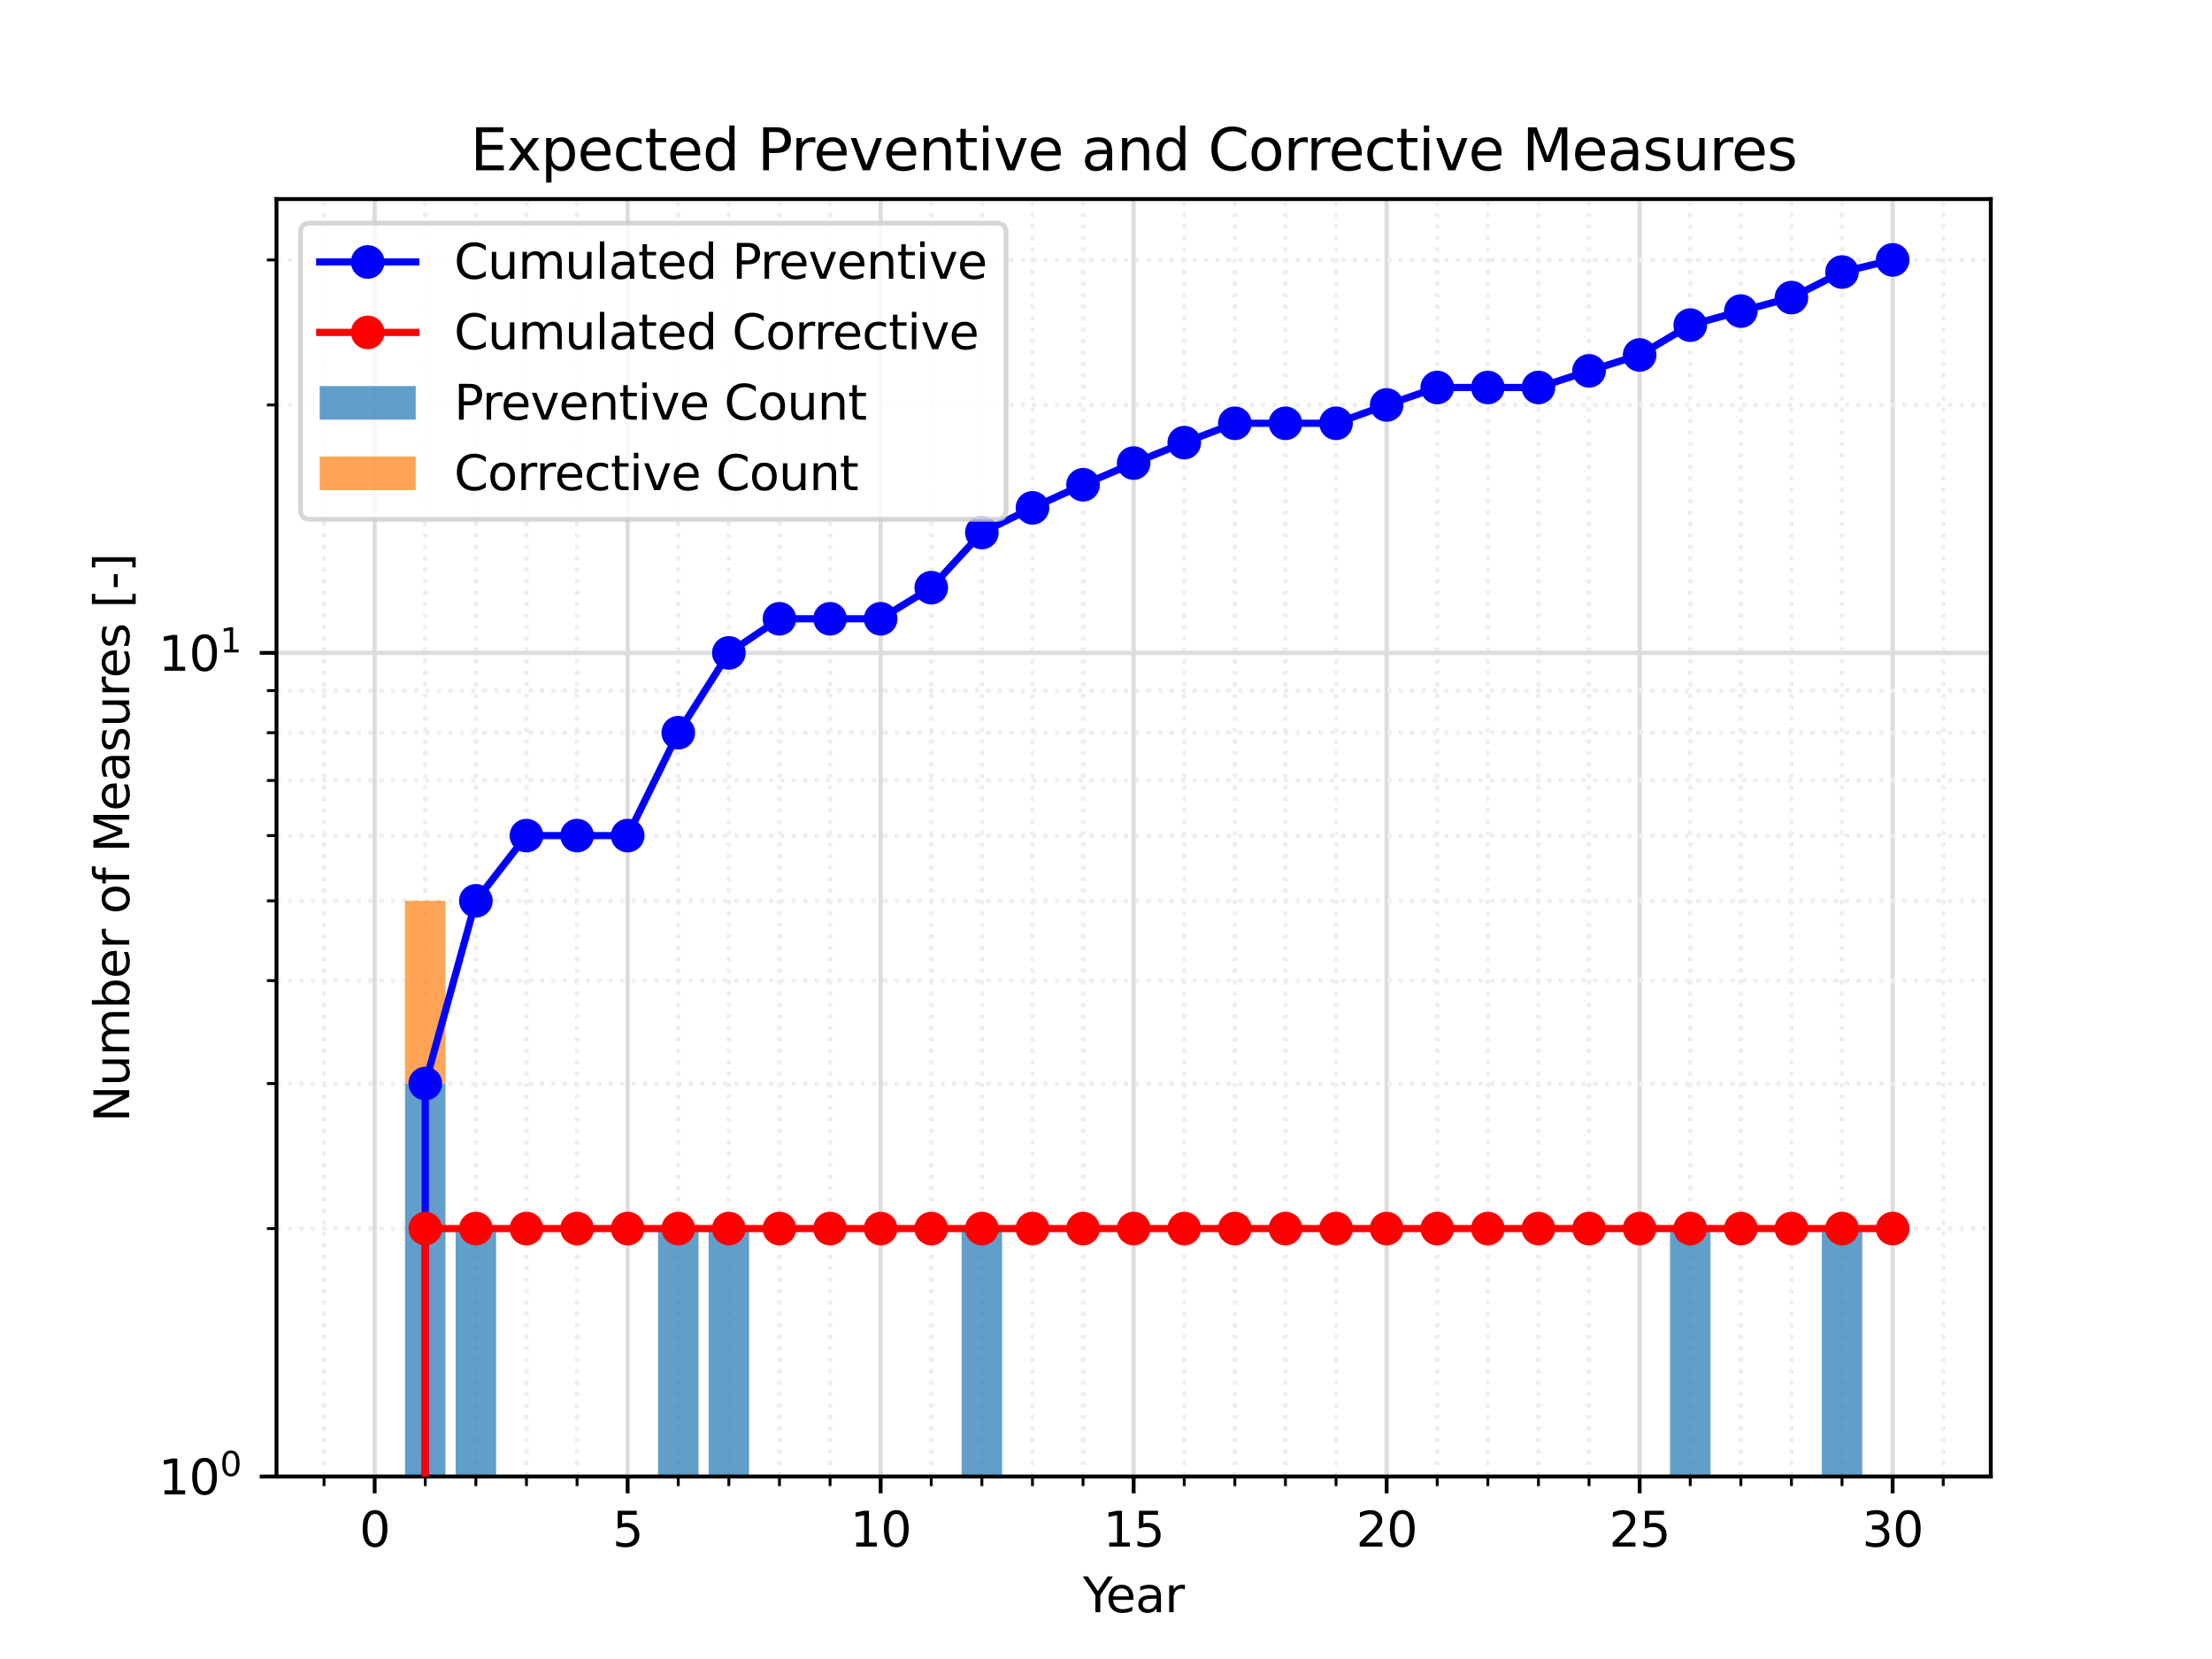 <?xml version="1.0" encoding="utf-8" standalone="no"?>
<!DOCTYPE svg PUBLIC "-//W3C//DTD SVG 1.1//EN"
  "http://www.w3.org/Graphics/SVG/1.1/DTD/svg11.dtd">
<svg xmlns:xlink="http://www.w3.org/1999/xlink" width="460.8pt" height="345.6pt" viewBox="0 0 460.8 345.6" xmlns="http://www.w3.org/2000/svg" version="1.1">
 <defs>
  <style type="text/css">*{stroke-linejoin: round; stroke-linecap: butt}</style>
 </defs>
 <g id="figure_1">
  <g id="patch_1">
   <path d="M 0 345.6 
L 460.8 345.6 
L 460.8 0 
L 0 0 
z
" style="fill: #ffffff"/>
  </g>
  <g id="axes_1">
   <g id="patch_2">
    <path d="M 57.6 307.584 
L 414.72 307.584 
L 414.72 41.472 
L 57.6 41.472 
z
" style="fill: #ffffff"/>
   </g>
   <g id="matplotlib.axis_1">
    <g id="xtick_1">
     <g id="line2d_1">
      <path d="M 78.049 307.584 
L 78.049 41.472 
" clip-path="url(#p0de498646f)" style="fill: none; stroke: #dddddd; stroke-width: 0.9; stroke-linecap: square"/>
     </g>
     <g id="line2d_2">
      <defs>
       <path id="m80bc391db6" d="M 0 0 
L 0 3.5 
" style="stroke: #000000; stroke-width: 0.8"/>
      </defs>
      <g>
       <use xlink:href="#m80bc391db6" x="78.049" y="307.584" style="stroke: #000000; stroke-width: 0.8"/>
      </g>
     </g>
     <g id="text_1">
      <!-- 0 -->
      <g transform="translate(74.868 322.182) scale(0.1 -0.1)">
       <defs>
        <path id="DejaVuSans-30" d="M 2034 4250 
Q 1547 4250 1301 3770 
Q 1056 3291 1056 2328 
Q 1056 1369 1301 889 
Q 1547 409 2034 409 
Q 2525 409 2770 889 
Q 3016 1369 3016 2328 
Q 3016 3291 2770 3770 
Q 2525 4250 2034 4250 
z
M 2034 4750 
Q 2819 4750 3233 4129 
Q 3647 3509 3647 2328 
Q 3647 1150 3233 529 
Q 2819 -91 2034 -91 
Q 1250 -91 836 529 
Q 422 1150 422 2328 
Q 422 3509 836 4129 
Q 1250 4750 2034 4750 
z
" transform="scale(0.016)"/>
       </defs>
       <use xlink:href="#DejaVuSans-30"/>
      </g>
     </g>
    </g>
    <g id="xtick_2">
     <g id="line2d_3">
      <path d="M 130.753 307.584 
L 130.753 41.472 
" clip-path="url(#p0de498646f)" style="fill: none; stroke: #dddddd; stroke-width: 0.9; stroke-linecap: square"/>
     </g>
     <g id="line2d_4">
      <g>
       <use xlink:href="#m80bc391db6" x="130.753" y="307.584" style="stroke: #000000; stroke-width: 0.8"/>
      </g>
     </g>
     <g id="text_2">
      <!-- 5 -->
      <g transform="translate(127.571 322.182) scale(0.1 -0.1)">
       <defs>
        <path id="DejaVuSans-35" d="M 691 4666 
L 3169 4666 
L 3169 4134 
L 1269 4134 
L 1269 2991 
Q 1406 3038 1543 3061 
Q 1681 3084 1819 3084 
Q 2600 3084 3056 2656 
Q 3513 2228 3513 1497 
Q 3513 744 3044 326 
Q 2575 -91 1722 -91 
Q 1428 -91 1123 -41 
Q 819 9 494 109 
L 494 744 
Q 775 591 1075 516 
Q 1375 441 1709 441 
Q 2250 441 2565 725 
Q 2881 1009 2881 1497 
Q 2881 1984 2565 2268 
Q 2250 2553 1709 2553 
Q 1456 2553 1204 2497 
Q 953 2441 691 2322 
L 691 4666 
z
" transform="scale(0.016)"/>
       </defs>
       <use xlink:href="#DejaVuSans-35"/>
      </g>
     </g>
    </g>
    <g id="xtick_3">
     <g id="line2d_5">
      <path d="M 183.456 307.584 
L 183.456 41.472 
" clip-path="url(#p0de498646f)" style="fill: none; stroke: #dddddd; stroke-width: 0.9; stroke-linecap: square"/>
     </g>
     <g id="line2d_6">
      <g>
       <use xlink:href="#m80bc391db6" x="183.456" y="307.584" style="stroke: #000000; stroke-width: 0.8"/>
      </g>
     </g>
     <g id="text_3">
      <!-- 10 -->
      <g transform="translate(177.094 322.182) scale(0.1 -0.1)">
       <defs>
        <path id="DejaVuSans-31" d="M 794 531 
L 1825 531 
L 1825 4091 
L 703 3866 
L 703 4441 
L 1819 4666 
L 2450 4666 
L 2450 531 
L 3481 531 
L 3481 0 
L 794 0 
L 794 531 
z
" transform="scale(0.016)"/>
       </defs>
       <use xlink:href="#DejaVuSans-31"/>
       <use xlink:href="#DejaVuSans-30" x="63.623"/>
      </g>
     </g>
    </g>
    <g id="xtick_4">
     <g id="line2d_7">
      <path d="M 236.16 307.584 
L 236.16 41.472 
" clip-path="url(#p0de498646f)" style="fill: none; stroke: #dddddd; stroke-width: 0.9; stroke-linecap: square"/>
     </g>
     <g id="line2d_8">
      <g>
       <use xlink:href="#m80bc391db6" x="236.16" y="307.584" style="stroke: #000000; stroke-width: 0.8"/>
      </g>
     </g>
     <g id="text_4">
      <!-- 15 -->
      <g transform="translate(229.798 322.182) scale(0.1 -0.1)">
       <use xlink:href="#DejaVuSans-31"/>
       <use xlink:href="#DejaVuSans-35" x="63.623"/>
      </g>
     </g>
    </g>
    <g id="xtick_5">
     <g id="line2d_9">
      <path d="M 288.864 307.584 
L 288.864 41.472 
" clip-path="url(#p0de498646f)" style="fill: none; stroke: #dddddd; stroke-width: 0.9; stroke-linecap: square"/>
     </g>
     <g id="line2d_10">
      <g>
       <use xlink:href="#m80bc391db6" x="288.864" y="307.584" style="stroke: #000000; stroke-width: 0.8"/>
      </g>
     </g>
     <g id="text_5">
      <!-- 20 -->
      <g transform="translate(282.501 322.182) scale(0.1 -0.1)">
       <defs>
        <path id="DejaVuSans-32" d="M 1228 531 
L 3431 531 
L 3431 0 
L 469 0 
L 469 531 
Q 828 903 1448 1529 
Q 2069 2156 2228 2338 
Q 2531 2678 2651 2914 
Q 2772 3150 2772 3378 
Q 2772 3750 2511 3984 
Q 2250 4219 1831 4219 
Q 1534 4219 1204 4116 
Q 875 4013 500 3803 
L 500 4441 
Q 881 4594 1212 4672 
Q 1544 4750 1819 4750 
Q 2544 4750 2975 4387 
Q 3406 4025 3406 3419 
Q 3406 3131 3298 2873 
Q 3191 2616 2906 2266 
Q 2828 2175 2409 1742 
Q 1991 1309 1228 531 
z
" transform="scale(0.016)"/>
       </defs>
       <use xlink:href="#DejaVuSans-32"/>
       <use xlink:href="#DejaVuSans-30" x="63.623"/>
      </g>
     </g>
    </g>
    <g id="xtick_6">
     <g id="line2d_11">
      <path d="M 341.567 307.584 
L 341.567 41.472 
" clip-path="url(#p0de498646f)" style="fill: none; stroke: #dddddd; stroke-width: 0.9; stroke-linecap: square"/>
     </g>
     <g id="line2d_12">
      <g>
       <use xlink:href="#m80bc391db6" x="341.567" y="307.584" style="stroke: #000000; stroke-width: 0.8"/>
      </g>
     </g>
     <g id="text_6">
      <!-- 25 -->
      <g transform="translate(335.205 322.182) scale(0.1 -0.1)">
       <use xlink:href="#DejaVuSans-32"/>
       <use xlink:href="#DejaVuSans-35" x="63.623"/>
      </g>
     </g>
    </g>
    <g id="xtick_7">
     <g id="line2d_13">
      <path d="M 394.271 307.584 
L 394.271 41.472 
" clip-path="url(#p0de498646f)" style="fill: none; stroke: #dddddd; stroke-width: 0.9; stroke-linecap: square"/>
     </g>
     <g id="line2d_14">
      <g>
       <use xlink:href="#m80bc391db6" x="394.271" y="307.584" style="stroke: #000000; stroke-width: 0.8"/>
      </g>
     </g>
     <g id="text_7">
      <!-- 30 -->
      <g transform="translate(387.908 322.182) scale(0.1 -0.1)">
       <defs>
        <path id="DejaVuSans-33" d="M 2597 2516 
Q 3050 2419 3304 2112 
Q 3559 1806 3559 1356 
Q 3559 666 3084 287 
Q 2609 -91 1734 -91 
Q 1441 -91 1130 -33 
Q 819 25 488 141 
L 488 750 
Q 750 597 1062 519 
Q 1375 441 1716 441 
Q 2309 441 2620 675 
Q 2931 909 2931 1356 
Q 2931 1769 2642 2001 
Q 2353 2234 1838 2234 
L 1294 2234 
L 1294 2753 
L 1863 2753 
Q 2328 2753 2575 2939 
Q 2822 3125 2822 3475 
Q 2822 3834 2567 4026 
Q 2313 4219 1838 4219 
Q 1578 4219 1281 4162 
Q 984 4106 628 3988 
L 628 4550 
Q 988 4650 1302 4700 
Q 1616 4750 1894 4750 
Q 2613 4750 3031 4423 
Q 3450 4097 3450 3541 
Q 3450 3153 3228 2886 
Q 3006 2619 2597 2516 
z
" transform="scale(0.016)"/>
       </defs>
       <use xlink:href="#DejaVuSans-33"/>
       <use xlink:href="#DejaVuSans-30" x="63.623"/>
      </g>
     </g>
    </g>
    <g id="xtick_8">
     <g id="line2d_15">
      <path d="M 67.508 307.584 
L 67.508 41.472 
" clip-path="url(#p0de498646f)" style="fill: none; stroke-dasharray: 0.9,1.485; stroke-dashoffset: 0; stroke: #eeeeee; stroke-width: 0.9"/>
     </g>
     <g id="line2d_16">
      <defs>
       <path id="m6952779634" d="M 0 0 
L 0 2 
" style="stroke: #000000; stroke-width: 0.6"/>
      </defs>
      <g>
       <use xlink:href="#m6952779634" x="67.508" y="307.584" style="stroke: #000000; stroke-width: 0.6"/>
      </g>
     </g>
    </g>
    <g id="xtick_9">
     <g id="line2d_17">
      <path d="M 88.59 307.584 
L 88.59 41.472 
" clip-path="url(#p0de498646f)" style="fill: none; stroke-dasharray: 0.9,1.485; stroke-dashoffset: 0; stroke: #eeeeee; stroke-width: 0.9"/>
     </g>
     <g id="line2d_18">
      <g>
       <use xlink:href="#m6952779634" x="88.59" y="307.584" style="stroke: #000000; stroke-width: 0.6"/>
      </g>
     </g>
    </g>
    <g id="xtick_10">
     <g id="line2d_19">
      <path d="M 99.13 307.584 
L 99.13 41.472 
" clip-path="url(#p0de498646f)" style="fill: none; stroke-dasharray: 0.9,1.485; stroke-dashoffset: 0; stroke: #eeeeee; stroke-width: 0.9"/>
     </g>
     <g id="line2d_20">
      <g>
       <use xlink:href="#m6952779634" x="99.13" y="307.584" style="stroke: #000000; stroke-width: 0.6"/>
      </g>
     </g>
    </g>
    <g id="xtick_11">
     <g id="line2d_21">
      <path d="M 109.671 307.584 
L 109.671 41.472 
" clip-path="url(#p0de498646f)" style="fill: none; stroke-dasharray: 0.9,1.485; stroke-dashoffset: 0; stroke: #eeeeee; stroke-width: 0.9"/>
     </g>
     <g id="line2d_22">
      <g>
       <use xlink:href="#m6952779634" x="109.671" y="307.584" style="stroke: #000000; stroke-width: 0.6"/>
      </g>
     </g>
    </g>
    <g id="xtick_12">
     <g id="line2d_23">
      <path d="M 120.212 307.584 
L 120.212 41.472 
" clip-path="url(#p0de498646f)" style="fill: none; stroke-dasharray: 0.9,1.485; stroke-dashoffset: 0; stroke: #eeeeee; stroke-width: 0.9"/>
     </g>
     <g id="line2d_24">
      <g>
       <use xlink:href="#m6952779634" x="120.212" y="307.584" style="stroke: #000000; stroke-width: 0.6"/>
      </g>
     </g>
    </g>
    <g id="xtick_13">
     <g id="line2d_25">
      <path d="M 141.293 307.584 
L 141.293 41.472 
" clip-path="url(#p0de498646f)" style="fill: none; stroke-dasharray: 0.9,1.485; stroke-dashoffset: 0; stroke: #eeeeee; stroke-width: 0.9"/>
     </g>
     <g id="line2d_26">
      <g>
       <use xlink:href="#m6952779634" x="141.293" y="307.584" style="stroke: #000000; stroke-width: 0.6"/>
      </g>
     </g>
    </g>
    <g id="xtick_14">
     <g id="line2d_27">
      <path d="M 151.834 307.584 
L 151.834 41.472 
" clip-path="url(#p0de498646f)" style="fill: none; stroke-dasharray: 0.9,1.485; stroke-dashoffset: 0; stroke: #eeeeee; stroke-width: 0.9"/>
     </g>
     <g id="line2d_28">
      <g>
       <use xlink:href="#m6952779634" x="151.834" y="307.584" style="stroke: #000000; stroke-width: 0.6"/>
      </g>
     </g>
    </g>
    <g id="xtick_15">
     <g id="line2d_29">
      <path d="M 162.375 307.584 
L 162.375 41.472 
" clip-path="url(#p0de498646f)" style="fill: none; stroke-dasharray: 0.9,1.485; stroke-dashoffset: 0; stroke: #eeeeee; stroke-width: 0.9"/>
     </g>
     <g id="line2d_30">
      <g>
       <use xlink:href="#m6952779634" x="162.375" y="307.584" style="stroke: #000000; stroke-width: 0.6"/>
      </g>
     </g>
    </g>
    <g id="xtick_16">
     <g id="line2d_31">
      <path d="M 172.916 307.584 
L 172.916 41.472 
" clip-path="url(#p0de498646f)" style="fill: none; stroke-dasharray: 0.9,1.485; stroke-dashoffset: 0; stroke: #eeeeee; stroke-width: 0.9"/>
     </g>
     <g id="line2d_32">
      <g>
       <use xlink:href="#m6952779634" x="172.916" y="307.584" style="stroke: #000000; stroke-width: 0.6"/>
      </g>
     </g>
    </g>
    <g id="xtick_17">
     <g id="line2d_33">
      <path d="M 193.997 307.584 
L 193.997 41.472 
" clip-path="url(#p0de498646f)" style="fill: none; stroke-dasharray: 0.9,1.485; stroke-dashoffset: 0; stroke: #eeeeee; stroke-width: 0.9"/>
     </g>
     <g id="line2d_34">
      <g>
       <use xlink:href="#m6952779634" x="193.997" y="307.584" style="stroke: #000000; stroke-width: 0.6"/>
      </g>
     </g>
    </g>
    <g id="xtick_18">
     <g id="line2d_35">
      <path d="M 204.538 307.584 
L 204.538 41.472 
" clip-path="url(#p0de498646f)" style="fill: none; stroke-dasharray: 0.9,1.485; stroke-dashoffset: 0; stroke: #eeeeee; stroke-width: 0.9"/>
     </g>
     <g id="line2d_36">
      <g>
       <use xlink:href="#m6952779634" x="204.538" y="307.584" style="stroke: #000000; stroke-width: 0.6"/>
      </g>
     </g>
    </g>
    <g id="xtick_19">
     <g id="line2d_37">
      <path d="M 215.079 307.584 
L 215.079 41.472 
" clip-path="url(#p0de498646f)" style="fill: none; stroke-dasharray: 0.9,1.485; stroke-dashoffset: 0; stroke: #eeeeee; stroke-width: 0.9"/>
     </g>
     <g id="line2d_38">
      <g>
       <use xlink:href="#m6952779634" x="215.079" y="307.584" style="stroke: #000000; stroke-width: 0.6"/>
      </g>
     </g>
    </g>
    <g id="xtick_20">
     <g id="line2d_39">
      <path d="M 225.619 307.584 
L 225.619 41.472 
" clip-path="url(#p0de498646f)" style="fill: none; stroke-dasharray: 0.9,1.485; stroke-dashoffset: 0; stroke: #eeeeee; stroke-width: 0.9"/>
     </g>
     <g id="line2d_40">
      <g>
       <use xlink:href="#m6952779634" x="225.619" y="307.584" style="stroke: #000000; stroke-width: 0.6"/>
      </g>
     </g>
    </g>
    <g id="xtick_21">
     <g id="line2d_41">
      <path d="M 246.701 307.584 
L 246.701 41.472 
" clip-path="url(#p0de498646f)" style="fill: none; stroke-dasharray: 0.9,1.485; stroke-dashoffset: 0; stroke: #eeeeee; stroke-width: 0.9"/>
     </g>
     <g id="line2d_42">
      <g>
       <use xlink:href="#m6952779634" x="246.701" y="307.584" style="stroke: #000000; stroke-width: 0.6"/>
      </g>
     </g>
    </g>
    <g id="xtick_22">
     <g id="line2d_43">
      <path d="M 257.241 307.584 
L 257.241 41.472 
" clip-path="url(#p0de498646f)" style="fill: none; stroke-dasharray: 0.9,1.485; stroke-dashoffset: 0; stroke: #eeeeee; stroke-width: 0.9"/>
     </g>
     <g id="line2d_44">
      <g>
       <use xlink:href="#m6952779634" x="257.241" y="307.584" style="stroke: #000000; stroke-width: 0.6"/>
      </g>
     </g>
    </g>
    <g id="xtick_23">
     <g id="line2d_45">
      <path d="M 267.782 307.584 
L 267.782 41.472 
" clip-path="url(#p0de498646f)" style="fill: none; stroke-dasharray: 0.9,1.485; stroke-dashoffset: 0; stroke: #eeeeee; stroke-width: 0.9"/>
     </g>
     <g id="line2d_46">
      <g>
       <use xlink:href="#m6952779634" x="267.782" y="307.584" style="stroke: #000000; stroke-width: 0.6"/>
      </g>
     </g>
    </g>
    <g id="xtick_24">
     <g id="line2d_47">
      <path d="M 278.323 307.584 
L 278.323 41.472 
" clip-path="url(#p0de498646f)" style="fill: none; stroke-dasharray: 0.9,1.485; stroke-dashoffset: 0; stroke: #eeeeee; stroke-width: 0.9"/>
     </g>
     <g id="line2d_48">
      <g>
       <use xlink:href="#m6952779634" x="278.323" y="307.584" style="stroke: #000000; stroke-width: 0.6"/>
      </g>
     </g>
    </g>
    <g id="xtick_25">
     <g id="line2d_49">
      <path d="M 299.404 307.584 
L 299.404 41.472 
" clip-path="url(#p0de498646f)" style="fill: none; stroke-dasharray: 0.9,1.485; stroke-dashoffset: 0; stroke: #eeeeee; stroke-width: 0.9"/>
     </g>
     <g id="line2d_50">
      <g>
       <use xlink:href="#m6952779634" x="299.404" y="307.584" style="stroke: #000000; stroke-width: 0.6"/>
      </g>
     </g>
    </g>
    <g id="xtick_26">
     <g id="line2d_51">
      <path d="M 309.945 307.584 
L 309.945 41.472 
" clip-path="url(#p0de498646f)" style="fill: none; stroke-dasharray: 0.9,1.485; stroke-dashoffset: 0; stroke: #eeeeee; stroke-width: 0.9"/>
     </g>
     <g id="line2d_52">
      <g>
       <use xlink:href="#m6952779634" x="309.945" y="307.584" style="stroke: #000000; stroke-width: 0.6"/>
      </g>
     </g>
    </g>
    <g id="xtick_27">
     <g id="line2d_53">
      <path d="M 320.486 307.584 
L 320.486 41.472 
" clip-path="url(#p0de498646f)" style="fill: none; stroke-dasharray: 0.9,1.485; stroke-dashoffset: 0; stroke: #eeeeee; stroke-width: 0.9"/>
     </g>
     <g id="line2d_54">
      <g>
       <use xlink:href="#m6952779634" x="320.486" y="307.584" style="stroke: #000000; stroke-width: 0.6"/>
      </g>
     </g>
    </g>
    <g id="xtick_28">
     <g id="line2d_55">
      <path d="M 331.027 307.584 
L 331.027 41.472 
" clip-path="url(#p0de498646f)" style="fill: none; stroke-dasharray: 0.9,1.485; stroke-dashoffset: 0; stroke: #eeeeee; stroke-width: 0.9"/>
     </g>
     <g id="line2d_56">
      <g>
       <use xlink:href="#m6952779634" x="331.027" y="307.584" style="stroke: #000000; stroke-width: 0.6"/>
      </g>
     </g>
    </g>
    <g id="xtick_29">
     <g id="line2d_57">
      <path d="M 352.108 307.584 
L 352.108 41.472 
" clip-path="url(#p0de498646f)" style="fill: none; stroke-dasharray: 0.9,1.485; stroke-dashoffset: 0; stroke: #eeeeee; stroke-width: 0.9"/>
     </g>
     <g id="line2d_58">
      <g>
       <use xlink:href="#m6952779634" x="352.108" y="307.584" style="stroke: #000000; stroke-width: 0.6"/>
      </g>
     </g>
    </g>
    <g id="xtick_30">
     <g id="line2d_59">
      <path d="M 362.649 307.584 
L 362.649 41.472 
" clip-path="url(#p0de498646f)" style="fill: none; stroke-dasharray: 0.9,1.485; stroke-dashoffset: 0; stroke: #eeeeee; stroke-width: 0.9"/>
     </g>
     <g id="line2d_60">
      <g>
       <use xlink:href="#m6952779634" x="362.649" y="307.584" style="stroke: #000000; stroke-width: 0.6"/>
      </g>
     </g>
    </g>
    <g id="xtick_31">
     <g id="line2d_61">
      <path d="M 373.19 307.584 
L 373.19 41.472 
" clip-path="url(#p0de498646f)" style="fill: none; stroke-dasharray: 0.9,1.485; stroke-dashoffset: 0; stroke: #eeeeee; stroke-width: 0.9"/>
     </g>
     <g id="line2d_62">
      <g>
       <use xlink:href="#m6952779634" x="373.19" y="307.584" style="stroke: #000000; stroke-width: 0.6"/>
      </g>
     </g>
    </g>
    <g id="xtick_32">
     <g id="line2d_63">
      <path d="M 383.73 307.584 
L 383.73 41.472 
" clip-path="url(#p0de498646f)" style="fill: none; stroke-dasharray: 0.9,1.485; stroke-dashoffset: 0; stroke: #eeeeee; stroke-width: 0.9"/>
     </g>
     <g id="line2d_64">
      <g>
       <use xlink:href="#m6952779634" x="383.73" y="307.584" style="stroke: #000000; stroke-width: 0.6"/>
      </g>
     </g>
    </g>
    <g id="xtick_33">
     <g id="line2d_65">
      <path d="M 404.812 307.584 
L 404.812 41.472 
" clip-path="url(#p0de498646f)" style="fill: none; stroke-dasharray: 0.9,1.485; stroke-dashoffset: 0; stroke: #eeeeee; stroke-width: 0.9"/>
     </g>
     <g id="line2d_66">
      <g>
       <use xlink:href="#m6952779634" x="404.812" y="307.584" style="stroke: #000000; stroke-width: 0.6"/>
      </g>
     </g>
    </g>
    <g id="text_8">
     <!-- Year -->
     <g transform="translate(225.572 335.861) scale(0.1 -0.1)">
      <defs>
       <path id="DejaVuSans-59" d="M -13 4666 
L 666 4666 
L 1959 2747 
L 3244 4666 
L 3922 4666 
L 2272 2222 
L 2272 0 
L 1638 0 
L 1638 2222 
L -13 4666 
z
" transform="scale(0.016)"/>
       <path id="DejaVuSans-65" d="M 3597 1894 
L 3597 1613 
L 953 1613 
Q 991 1019 1311 708 
Q 1631 397 2203 397 
Q 2534 397 2845 478 
Q 3156 559 3463 722 
L 3463 178 
Q 3153 47 2828 -22 
Q 2503 -91 2169 -91 
Q 1331 -91 842 396 
Q 353 884 353 1716 
Q 353 2575 817 3079 
Q 1281 3584 2069 3584 
Q 2775 3584 3186 3129 
Q 3597 2675 3597 1894 
z
M 3022 2063 
Q 3016 2534 2758 2815 
Q 2500 3097 2075 3097 
Q 1594 3097 1305 2825 
Q 1016 2553 972 2059 
L 3022 2063 
z
" transform="scale(0.016)"/>
       <path id="DejaVuSans-61" d="M 2194 1759 
Q 1497 1759 1228 1600 
Q 959 1441 959 1056 
Q 959 750 1161 570 
Q 1363 391 1709 391 
Q 2188 391 2477 730 
Q 2766 1069 2766 1631 
L 2766 1759 
L 2194 1759 
z
M 3341 1997 
L 3341 0 
L 2766 0 
L 2766 531 
Q 2569 213 2275 61 
Q 1981 -91 1556 -91 
Q 1019 -91 701 211 
Q 384 513 384 1019 
Q 384 1609 779 1909 
Q 1175 2209 1959 2209 
L 2766 2209 
L 2766 2266 
Q 2766 2663 2505 2880 
Q 2244 3097 1772 3097 
Q 1472 3097 1187 3025 
Q 903 2953 641 2809 
L 641 3341 
Q 956 3463 1253 3523 
Q 1550 3584 1831 3584 
Q 2591 3584 2966 3190 
Q 3341 2797 3341 1997 
z
" transform="scale(0.016)"/>
       <path id="DejaVuSans-72" d="M 2631 2963 
Q 2534 3019 2420 3045 
Q 2306 3072 2169 3072 
Q 1681 3072 1420 2755 
Q 1159 2438 1159 1844 
L 1159 0 
L 581 0 
L 581 3500 
L 1159 3500 
L 1159 2956 
Q 1341 3275 1631 3429 
Q 1922 3584 2338 3584 
Q 2397 3584 2469 3576 
Q 2541 3569 2628 3553 
L 2631 2963 
z
" transform="scale(0.016)"/>
      </defs>
      <use xlink:href="#DejaVuSans-59"/>
      <use xlink:href="#DejaVuSans-65" x="47.834"/>
      <use xlink:href="#DejaVuSans-61" x="109.357"/>
      <use xlink:href="#DejaVuSans-72" x="170.637"/>
     </g>
    </g>
   </g>
   <g id="matplotlib.axis_2">
    <g id="ytick_1">
     <g id="line2d_67">
      <path d="M 57.6 307.584 
L 414.72 307.584 
" clip-path="url(#p0de498646f)" style="fill: none; stroke: #dddddd; stroke-width: 0.9; stroke-linecap: square"/>
     </g>
     <g id="line2d_68">
      <defs>
       <path id="m1e1443f606" d="M 0 0 
L -3.5 0 
" style="stroke: #000000; stroke-width: 0.8"/>
      </defs>
      <g>
       <use xlink:href="#m1e1443f606" x="57.6" y="307.584" style="stroke: #000000; stroke-width: 0.8"/>
      </g>
     </g>
     <g id="text_9">
      <!-- $\mathdefault{10^{0}}$ -->
      <g transform="translate(33 311.383) scale(0.1 -0.1)">
       <use xlink:href="#DejaVuSans-31" transform="translate(0 0.766)"/>
       <use xlink:href="#DejaVuSans-30" transform="translate(63.623 0.766)"/>
       <use xlink:href="#DejaVuSans-30" transform="translate(128.203 39.047) scale(0.7)"/>
      </g>
     </g>
    </g>
    <g id="ytick_2">
     <g id="line2d_69">
      <path d="M 57.6 136.007 
L 414.72 136.007 
" clip-path="url(#p0de498646f)" style="fill: none; stroke: #dddddd; stroke-width: 0.9; stroke-linecap: square"/>
     </g>
     <g id="line2d_70">
      <g>
       <use xlink:href="#m1e1443f606" x="57.6" y="136.007" style="stroke: #000000; stroke-width: 0.8"/>
      </g>
     </g>
     <g id="text_10">
      <!-- $\mathdefault{10^{1}}$ -->
      <g transform="translate(33 139.806) scale(0.1 -0.1)">
       <use xlink:href="#DejaVuSans-31" transform="translate(0 0.684)"/>
       <use xlink:href="#DejaVuSans-30" transform="translate(63.623 0.684)"/>
       <use xlink:href="#DejaVuSans-31" transform="translate(128.203 38.966) scale(0.7)"/>
      </g>
     </g>
    </g>
    <g id="ytick_3">
     <g id="line2d_71">
      <path d="M 57.6 255.934 
L 414.72 255.934 
" clip-path="url(#p0de498646f)" style="fill: none; stroke-dasharray: 0.9,1.485; stroke-dashoffset: 0; stroke: #eeeeee; stroke-width: 0.9"/>
     </g>
     <g id="line2d_72">
      <defs>
       <path id="m8795e5ec61" d="M 0 0 
L -2 0 
" style="stroke: #000000; stroke-width: 0.6"/>
      </defs>
      <g>
       <use xlink:href="#m8795e5ec61" x="57.6" y="255.934" style="stroke: #000000; stroke-width: 0.6"/>
      </g>
     </g>
    </g>
    <g id="ytick_4">
     <g id="line2d_73">
      <path d="M 57.6 225.721 
L 414.72 225.721 
" clip-path="url(#p0de498646f)" style="fill: none; stroke-dasharray: 0.9,1.485; stroke-dashoffset: 0; stroke: #eeeeee; stroke-width: 0.9"/>
     </g>
     <g id="line2d_74">
      <g>
       <use xlink:href="#m8795e5ec61" x="57.6" y="225.721" style="stroke: #000000; stroke-width: 0.6"/>
      </g>
     </g>
    </g>
    <g id="ytick_5">
     <g id="line2d_75">
      <path d="M 57.6 204.284 
L 414.72 204.284 
" clip-path="url(#p0de498646f)" style="fill: none; stroke-dasharray: 0.9,1.485; stroke-dashoffset: 0; stroke: #eeeeee; stroke-width: 0.9"/>
     </g>
     <g id="line2d_76">
      <g>
       <use xlink:href="#m8795e5ec61" x="57.6" y="204.284" style="stroke: #000000; stroke-width: 0.6"/>
      </g>
     </g>
    </g>
    <g id="ytick_6">
     <g id="line2d_77">
      <path d="M 57.6 187.657 
L 414.72 187.657 
" clip-path="url(#p0de498646f)" style="fill: none; stroke-dasharray: 0.9,1.485; stroke-dashoffset: 0; stroke: #eeeeee; stroke-width: 0.9"/>
     </g>
     <g id="line2d_78">
      <g>
       <use xlink:href="#m8795e5ec61" x="57.6" y="187.657" style="stroke: #000000; stroke-width: 0.6"/>
      </g>
     </g>
    </g>
    <g id="ytick_7">
     <g id="line2d_79">
      <path d="M 57.6 174.071 
L 414.72 174.071 
" clip-path="url(#p0de498646f)" style="fill: none; stroke-dasharray: 0.9,1.485; stroke-dashoffset: 0; stroke: #eeeeee; stroke-width: 0.9"/>
     </g>
     <g id="line2d_80">
      <g>
       <use xlink:href="#m8795e5ec61" x="57.6" y="174.071" style="stroke: #000000; stroke-width: 0.6"/>
      </g>
     </g>
    </g>
    <g id="ytick_8">
     <g id="line2d_81">
      <path d="M 57.6 162.585 
L 414.72 162.585 
" clip-path="url(#p0de498646f)" style="fill: none; stroke-dasharray: 0.9,1.485; stroke-dashoffset: 0; stroke: #eeeeee; stroke-width: 0.9"/>
     </g>
     <g id="line2d_82">
      <g>
       <use xlink:href="#m8795e5ec61" x="57.6" y="162.585" style="stroke: #000000; stroke-width: 0.6"/>
      </g>
     </g>
    </g>
    <g id="ytick_9">
     <g id="line2d_83">
      <path d="M 57.6 152.635 
L 414.72 152.635 
" clip-path="url(#p0de498646f)" style="fill: none; stroke-dasharray: 0.9,1.485; stroke-dashoffset: 0; stroke: #eeeeee; stroke-width: 0.9"/>
     </g>
     <g id="line2d_84">
      <g>
       <use xlink:href="#m8795e5ec61" x="57.6" y="152.635" style="stroke: #000000; stroke-width: 0.6"/>
      </g>
     </g>
    </g>
    <g id="ytick_10">
     <g id="line2d_85">
      <path d="M 57.6 143.858 
L 414.72 143.858 
" clip-path="url(#p0de498646f)" style="fill: none; stroke-dasharray: 0.9,1.485; stroke-dashoffset: 0; stroke: #eeeeee; stroke-width: 0.9"/>
     </g>
     <g id="line2d_86">
      <g>
       <use xlink:href="#m8795e5ec61" x="57.6" y="143.858" style="stroke: #000000; stroke-width: 0.6"/>
      </g>
     </g>
    </g>
    <g id="ytick_11">
     <g id="line2d_87">
      <path d="M 57.6 84.357 
L 414.72 84.357 
" clip-path="url(#p0de498646f)" style="fill: none; stroke-dasharray: 0.9,1.485; stroke-dashoffset: 0; stroke: #eeeeee; stroke-width: 0.9"/>
     </g>
     <g id="line2d_88">
      <g>
       <use xlink:href="#m8795e5ec61" x="57.6" y="84.357" style="stroke: #000000; stroke-width: 0.6"/>
      </g>
     </g>
    </g>
    <g id="ytick_12">
     <g id="line2d_89">
      <path d="M 57.6 54.144 
L 414.72 54.144 
" clip-path="url(#p0de498646f)" style="fill: none; stroke-dasharray: 0.9,1.485; stroke-dashoffset: 0; stroke: #eeeeee; stroke-width: 0.9"/>
     </g>
     <g id="line2d_90">
      <g>
       <use xlink:href="#m8795e5ec61" x="57.6" y="54.144" style="stroke: #000000; stroke-width: 0.6"/>
      </g>
     </g>
    </g>
    <g id="text_11">
     <!-- Number of Measures [-] -->
     <g transform="translate(26.92 233.758) rotate(-90) scale(0.1 -0.1)">
      <defs>
       <path id="DejaVuSans-4e" d="M 628 4666 
L 1478 4666 
L 3547 763 
L 3547 4666 
L 4159 4666 
L 4159 0 
L 3309 0 
L 1241 3903 
L 1241 0 
L 628 0 
L 628 4666 
z
" transform="scale(0.016)"/>
       <path id="DejaVuSans-75" d="M 544 1381 
L 544 3500 
L 1119 3500 
L 1119 1403 
Q 1119 906 1312 657 
Q 1506 409 1894 409 
Q 2359 409 2629 706 
Q 2900 1003 2900 1516 
L 2900 3500 
L 3475 3500 
L 3475 0 
L 2900 0 
L 2900 538 
Q 2691 219 2414 64 
Q 2138 -91 1772 -91 
Q 1169 -91 856 284 
Q 544 659 544 1381 
z
M 1991 3584 
L 1991 3584 
z
" transform="scale(0.016)"/>
       <path id="DejaVuSans-6d" d="M 3328 2828 
Q 3544 3216 3844 3400 
Q 4144 3584 4550 3584 
Q 5097 3584 5394 3201 
Q 5691 2819 5691 2113 
L 5691 0 
L 5113 0 
L 5113 2094 
Q 5113 2597 4934 2840 
Q 4756 3084 4391 3084 
Q 3944 3084 3684 2787 
Q 3425 2491 3425 1978 
L 3425 0 
L 2847 0 
L 2847 2094 
Q 2847 2600 2669 2842 
Q 2491 3084 2119 3084 
Q 1678 3084 1418 2786 
Q 1159 2488 1159 1978 
L 1159 0 
L 581 0 
L 581 3500 
L 1159 3500 
L 1159 2956 
Q 1356 3278 1631 3431 
Q 1906 3584 2284 3584 
Q 2666 3584 2933 3390 
Q 3200 3197 3328 2828 
z
" transform="scale(0.016)"/>
       <path id="DejaVuSans-62" d="M 3116 1747 
Q 3116 2381 2855 2742 
Q 2594 3103 2138 3103 
Q 1681 3103 1420 2742 
Q 1159 2381 1159 1747 
Q 1159 1113 1420 752 
Q 1681 391 2138 391 
Q 2594 391 2855 752 
Q 3116 1113 3116 1747 
z
M 1159 2969 
Q 1341 3281 1617 3432 
Q 1894 3584 2278 3584 
Q 2916 3584 3314 3078 
Q 3713 2572 3713 1747 
Q 3713 922 3314 415 
Q 2916 -91 2278 -91 
Q 1894 -91 1617 61 
Q 1341 213 1159 525 
L 1159 0 
L 581 0 
L 581 4863 
L 1159 4863 
L 1159 2969 
z
" transform="scale(0.016)"/>
       <path id="DejaVuSans-20" transform="scale(0.016)"/>
       <path id="DejaVuSans-6f" d="M 1959 3097 
Q 1497 3097 1228 2736 
Q 959 2375 959 1747 
Q 959 1119 1226 758 
Q 1494 397 1959 397 
Q 2419 397 2687 759 
Q 2956 1122 2956 1747 
Q 2956 2369 2687 2733 
Q 2419 3097 1959 3097 
z
M 1959 3584 
Q 2709 3584 3137 3096 
Q 3566 2609 3566 1747 
Q 3566 888 3137 398 
Q 2709 -91 1959 -91 
Q 1206 -91 779 398 
Q 353 888 353 1747 
Q 353 2609 779 3096 
Q 1206 3584 1959 3584 
z
" transform="scale(0.016)"/>
       <path id="DejaVuSans-66" d="M 2375 4863 
L 2375 4384 
L 1825 4384 
Q 1516 4384 1395 4259 
Q 1275 4134 1275 3809 
L 1275 3500 
L 2222 3500 
L 2222 3053 
L 1275 3053 
L 1275 0 
L 697 0 
L 697 3053 
L 147 3053 
L 147 3500 
L 697 3500 
L 697 3744 
Q 697 4328 969 4595 
Q 1241 4863 1831 4863 
L 2375 4863 
z
" transform="scale(0.016)"/>
       <path id="DejaVuSans-4d" d="M 628 4666 
L 1569 4666 
L 2759 1491 
L 3956 4666 
L 4897 4666 
L 4897 0 
L 4281 0 
L 4281 4097 
L 3078 897 
L 2444 897 
L 1241 4097 
L 1241 0 
L 628 0 
L 628 4666 
z
" transform="scale(0.016)"/>
       <path id="DejaVuSans-73" d="M 2834 3397 
L 2834 2853 
Q 2591 2978 2328 3040 
Q 2066 3103 1784 3103 
Q 1356 3103 1142 2972 
Q 928 2841 928 2578 
Q 928 2378 1081 2264 
Q 1234 2150 1697 2047 
L 1894 2003 
Q 2506 1872 2764 1633 
Q 3022 1394 3022 966 
Q 3022 478 2636 193 
Q 2250 -91 1575 -91 
Q 1294 -91 989 -36 
Q 684 19 347 128 
L 347 722 
Q 666 556 975 473 
Q 1284 391 1588 391 
Q 1994 391 2212 530 
Q 2431 669 2431 922 
Q 2431 1156 2273 1281 
Q 2116 1406 1581 1522 
L 1381 1569 
Q 847 1681 609 1914 
Q 372 2147 372 2553 
Q 372 3047 722 3315 
Q 1072 3584 1716 3584 
Q 2034 3584 2315 3537 
Q 2597 3491 2834 3397 
z
" transform="scale(0.016)"/>
       <path id="DejaVuSans-5b" d="M 550 4863 
L 1875 4863 
L 1875 4416 
L 1125 4416 
L 1125 -397 
L 1875 -397 
L 1875 -844 
L 550 -844 
L 550 4863 
z
" transform="scale(0.016)"/>
       <path id="DejaVuSans-2d" d="M 313 2009 
L 1997 2009 
L 1997 1497 
L 313 1497 
L 313 2009 
z
" transform="scale(0.016)"/>
       <path id="DejaVuSans-5d" d="M 1947 4863 
L 1947 -844 
L 622 -844 
L 622 -397 
L 1369 -397 
L 1369 4416 
L 622 4416 
L 622 4863 
L 1947 4863 
z
" transform="scale(0.016)"/>
      </defs>
      <use xlink:href="#DejaVuSans-4e"/>
      <use xlink:href="#DejaVuSans-75" x="74.805"/>
      <use xlink:href="#DejaVuSans-6d" x="138.184"/>
      <use xlink:href="#DejaVuSans-62" x="235.596"/>
      <use xlink:href="#DejaVuSans-65" x="299.072"/>
      <use xlink:href="#DejaVuSans-72" x="360.596"/>
      <use xlink:href="#DejaVuSans-20" x="401.709"/>
      <use xlink:href="#DejaVuSans-6f" x="433.496"/>
      <use xlink:href="#DejaVuSans-66" x="494.678"/>
      <use xlink:href="#DejaVuSans-20" x="529.883"/>
      <use xlink:href="#DejaVuSans-4d" x="561.67"/>
      <use xlink:href="#DejaVuSans-65" x="647.949"/>
      <use xlink:href="#DejaVuSans-61" x="709.473"/>
      <use xlink:href="#DejaVuSans-73" x="770.752"/>
      <use xlink:href="#DejaVuSans-75" x="822.852"/>
      <use xlink:href="#DejaVuSans-72" x="886.23"/>
      <use xlink:href="#DejaVuSans-65" x="925.094"/>
      <use xlink:href="#DejaVuSans-73" x="986.617"/>
      <use xlink:href="#DejaVuSans-20" x="1038.717"/>
      <use xlink:href="#DejaVuSans-5b" x="1070.504"/>
      <use xlink:href="#DejaVuSans-2d" x="1109.518"/>
      <use xlink:href="#DejaVuSans-5d" x="1145.602"/>
     </g>
    </g>
   </g>
   <g id="patch_3">
    <path d="M 73.833 171884.561 
L 82.265 171884.561 
L 82.265 171884.561 
L 73.833 171884.561 
z
" clip-path="url(#p0de498646f)" style="fill: #1f77b4; opacity: 0.7"/>
   </g>
   <g id="patch_4">
    <path d="M 84.373 171884.561 
L 92.806 171884.561 
L 92.806 225.721 
L 84.373 225.721 
z
" clip-path="url(#p0de498646f)" style="fill: #1f77b4; opacity: 0.7"/>
   </g>
   <g id="patch_5">
    <path d="M 94.914 171884.561 
L 103.347 171884.561 
L 103.347 255.934 
L 94.914 255.934 
z
" clip-path="url(#p0de498646f)" style="fill: #1f77b4; opacity: 0.7"/>
   </g>
   <g id="patch_6">
    <path d="M 105.455 171884.561 
L 113.888 171884.561 
L 113.888 307.584 
L 105.455 307.584 
z
" clip-path="url(#p0de498646f)" style="fill: #1f77b4; opacity: 0.7"/>
   </g>
   <g id="patch_7">
    <path d="M 115.996 171884.561 
L 124.428 171884.561 
L 124.428 171884.561 
L 115.996 171884.561 
z
" clip-path="url(#p0de498646f)" style="fill: #1f77b4; opacity: 0.7"/>
   </g>
   <g id="patch_8">
    <path d="M 126.536 171884.561 
L 134.969 171884.561 
L 134.969 171884.561 
L 126.536 171884.561 
z
" clip-path="url(#p0de498646f)" style="fill: #1f77b4; opacity: 0.7"/>
   </g>
   <g id="patch_9">
    <path d="M 137.077 171884.561 
L 145.51 171884.561 
L 145.51 255.934 
L 137.077 255.934 
z
" clip-path="url(#p0de498646f)" style="fill: #1f77b4; opacity: 0.7"/>
   </g>
   <g id="patch_10">
    <path d="M 147.618 171884.561 
L 156.05 171884.561 
L 156.05 255.934 
L 147.618 255.934 
z
" clip-path="url(#p0de498646f)" style="fill: #1f77b4; opacity: 0.7"/>
   </g>
   <g id="patch_11">
    <path d="M 158.159 171884.561 
L 166.591 171884.561 
L 166.591 307.584 
L 158.159 307.584 
z
" clip-path="url(#p0de498646f)" style="fill: #1f77b4; opacity: 0.7"/>
   </g>
   <g id="patch_12">
    <path d="M 168.699 171884.561 
L 177.132 171884.561 
L 177.132 171884.561 
L 168.699 171884.561 
z
" clip-path="url(#p0de498646f)" style="fill: #1f77b4; opacity: 0.7"/>
   </g>
   <g id="patch_13">
    <path d="M 179.24 171884.561 
L 187.673 171884.561 
L 187.673 171884.561 
L 179.24 171884.561 
z
" clip-path="url(#p0de498646f)" style="fill: #1f77b4; opacity: 0.7"/>
   </g>
   <g id="patch_14">
    <path d="M 189.781 171884.561 
L 198.213 171884.561 
L 198.213 307.584 
L 189.781 307.584 
z
" clip-path="url(#p0de498646f)" style="fill: #1f77b4; opacity: 0.7"/>
   </g>
   <g id="patch_15">
    <path d="M 200.322 171884.561 
L 208.754 171884.561 
L 208.754 255.934 
L 200.322 255.934 
z
" clip-path="url(#p0de498646f)" style="fill: #1f77b4; opacity: 0.7"/>
   </g>
   <g id="patch_16">
    <path d="M 210.862 171884.561 
L 219.295 171884.561 
L 219.295 307.584 
L 210.862 307.584 
z
" clip-path="url(#p0de498646f)" style="fill: #1f77b4; opacity: 0.7"/>
   </g>
   <g id="patch_17">
    <path d="M 221.403 171884.561 
L 229.836 171884.561 
L 229.836 307.584 
L 221.403 307.584 
z
" clip-path="url(#p0de498646f)" style="fill: #1f77b4; opacity: 0.7"/>
   </g>
   <g id="patch_18">
    <path d="M 231.944 171884.561 
L 240.376 171884.561 
L 240.376 307.584 
L 231.944 307.584 
z
" clip-path="url(#p0de498646f)" style="fill: #1f77b4; opacity: 0.7"/>
   </g>
   <g id="patch_19">
    <path d="M 242.484 171884.561 
L 250.917 171884.561 
L 250.917 307.584 
L 242.484 307.584 
z
" clip-path="url(#p0de498646f)" style="fill: #1f77b4; opacity: 0.7"/>
   </g>
   <g id="patch_20">
    <path d="M 253.025 171884.561 
L 261.458 171884.561 
L 261.458 307.584 
L 253.025 307.584 
z
" clip-path="url(#p0de498646f)" style="fill: #1f77b4; opacity: 0.7"/>
   </g>
   <g id="patch_21">
    <path d="M 263.566 171884.561 
L 271.998 171884.561 
L 271.998 171884.561 
L 263.566 171884.561 
z
" clip-path="url(#p0de498646f)" style="fill: #1f77b4; opacity: 0.7"/>
   </g>
   <g id="patch_22">
    <path d="M 274.107 171884.561 
L 282.539 171884.561 
L 282.539 171884.561 
L 274.107 171884.561 
z
" clip-path="url(#p0de498646f)" style="fill: #1f77b4; opacity: 0.7"/>
   </g>
   <g id="patch_23">
    <path d="M 284.647 171884.561 
L 293.08 171884.561 
L 293.08 307.584 
L 284.647 307.584 
z
" clip-path="url(#p0de498646f)" style="fill: #1f77b4; opacity: 0.7"/>
   </g>
   <g id="patch_24">
    <path d="M 295.188 171884.561 
L 303.621 171884.561 
L 303.621 307.584 
L 295.188 307.584 
z
" clip-path="url(#p0de498646f)" style="fill: #1f77b4; opacity: 0.7"/>
   </g>
   <g id="patch_25">
    <path d="M 305.729 171884.561 
L 314.161 171884.561 
L 314.161 171884.561 
L 305.729 171884.561 
z
" clip-path="url(#p0de498646f)" style="fill: #1f77b4; opacity: 0.7"/>
   </g>
   <g id="patch_26">
    <path d="M 316.27 171884.561 
L 324.702 171884.561 
L 324.702 171884.561 
L 316.27 171884.561 
z
" clip-path="url(#p0de498646f)" style="fill: #1f77b4; opacity: 0.7"/>
   </g>
   <g id="patch_27">
    <path d="M 326.81 171884.561 
L 335.243 171884.561 
L 335.243 307.584 
L 326.81 307.584 
z
" clip-path="url(#p0de498646f)" style="fill: #1f77b4; opacity: 0.7"/>
   </g>
   <g id="patch_28">
    <path d="M 337.351 171884.561 
L 345.784 171884.561 
L 345.784 307.584 
L 337.351 307.584 
z
" clip-path="url(#p0de498646f)" style="fill: #1f77b4; opacity: 0.7"/>
   </g>
   <g id="patch_29">
    <path d="M 347.892 171884.561 
L 356.324 171884.561 
L 356.324 255.934 
L 347.892 255.934 
z
" clip-path="url(#p0de498646f)" style="fill: #1f77b4; opacity: 0.7"/>
   </g>
   <g id="patch_30">
    <path d="M 358.432 171884.561 
L 366.865 171884.561 
L 366.865 307.584 
L 358.432 307.584 
z
" clip-path="url(#p0de498646f)" style="fill: #1f77b4; opacity: 0.7"/>
   </g>
   <g id="patch_31">
    <path d="M 368.973 171884.561 
L 377.406 171884.561 
L 377.406 307.584 
L 368.973 307.584 
z
" clip-path="url(#p0de498646f)" style="fill: #1f77b4; opacity: 0.7"/>
   </g>
   <g id="patch_32">
    <path d="M 379.514 171884.561 
L 387.947 171884.561 
L 387.947 255.934 
L 379.514 255.934 
z
" clip-path="url(#p0de498646f)" style="fill: #1f77b4; opacity: 0.7"/>
   </g>
   <g id="patch_33">
    <path d="M 390.055 171884.561 
L 398.487 171884.561 
L 398.487 307.584 
L 390.055 307.584 
z
" clip-path="url(#p0de498646f)" style="fill: #1f77b4; opacity: 0.7"/>
   </g>
   <g id="patch_34">
    <path d="M 57.6 307.584 
L 57.6 41.472 
" style="fill: none; stroke: #000000; stroke-width: 0.8; stroke-linejoin: miter; stroke-linecap: square"/>
   </g>
   <g id="patch_35">
    <path d="M 414.72 307.584 
L 414.72 41.472 
" style="fill: none; stroke: #000000; stroke-width: 0.8; stroke-linejoin: miter; stroke-linecap: square"/>
   </g>
   <g id="patch_36">
    <path d="M 57.6 307.584 
L 414.72 307.584 
" style="fill: none; stroke: #000000; stroke-width: 0.8; stroke-linejoin: miter; stroke-linecap: square"/>
   </g>
   <g id="patch_37">
    <path d="M 57.6 41.472 
L 414.72 41.472 
" style="fill: none; stroke: #000000; stroke-width: 0.8; stroke-linejoin: miter; stroke-linecap: square"/>
   </g>
   <g id="patch_38">
    <path d="M 73.833 171884.561 
L 82.265 171884.561 
L 82.265 171884.561 
L 73.833 171884.561 
z
" clip-path="url(#p0de498646f)" style="fill: #ff7f0e; opacity: 0.7"/>
   </g>
   <g id="patch_39">
    <path d="M 84.373 225.721 
L 92.806 225.721 
L 92.806 187.657 
L 84.373 187.657 
z
" clip-path="url(#p0de498646f)" style="fill: #ff7f0e; opacity: 0.7"/>
   </g>
   <g id="patch_40">
    <path d="M 94.914 255.934 
L 103.347 255.934 
L 103.347 255.934 
L 94.914 255.934 
z
" clip-path="url(#p0de498646f)" style="fill: #ff7f0e; opacity: 0.7"/>
   </g>
   <g id="patch_41">
    <path d="M 105.455 307.584 
L 113.888 307.584 
L 113.888 307.584 
L 105.455 307.584 
z
" clip-path="url(#p0de498646f)" style="fill: #ff7f0e; opacity: 0.7"/>
   </g>
   <g id="patch_42">
    <path d="M 115.996 171884.561 
L 124.428 171884.561 
L 124.428 171884.561 
L 115.996 171884.561 
z
" clip-path="url(#p0de498646f)" style="fill: #ff7f0e; opacity: 0.7"/>
   </g>
   <g id="patch_43">
    <path d="M 126.536 171884.561 
L 134.969 171884.561 
L 134.969 171884.561 
L 126.536 171884.561 
z
" clip-path="url(#p0de498646f)" style="fill: #ff7f0e; opacity: 0.7"/>
   </g>
   <g id="patch_44">
    <path d="M 137.077 255.934 
L 145.51 255.934 
L 145.51 255.934 
L 137.077 255.934 
z
" clip-path="url(#p0de498646f)" style="fill: #ff7f0e; opacity: 0.7"/>
   </g>
   <g id="patch_45">
    <path d="M 147.618 255.934 
L 156.05 255.934 
L 156.05 255.934 
L 147.618 255.934 
z
" clip-path="url(#p0de498646f)" style="fill: #ff7f0e; opacity: 0.7"/>
   </g>
   <g id="patch_46">
    <path d="M 158.159 307.584 
L 166.591 307.584 
L 166.591 307.584 
L 158.159 307.584 
z
" clip-path="url(#p0de498646f)" style="fill: #ff7f0e; opacity: 0.7"/>
   </g>
   <g id="patch_47">
    <path d="M 168.699 171884.561 
L 177.132 171884.561 
L 177.132 171884.561 
L 168.699 171884.561 
z
" clip-path="url(#p0de498646f)" style="fill: #ff7f0e; opacity: 0.7"/>
   </g>
   <g id="patch_48">
    <path d="M 179.24 171884.561 
L 187.673 171884.561 
L 187.673 171884.561 
L 179.24 171884.561 
z
" clip-path="url(#p0de498646f)" style="fill: #ff7f0e; opacity: 0.7"/>
   </g>
   <g id="patch_49">
    <path d="M 189.781 307.584 
L 198.213 307.584 
L 198.213 307.584 
L 189.781 307.584 
z
" clip-path="url(#p0de498646f)" style="fill: #ff7f0e; opacity: 0.7"/>
   </g>
   <g id="patch_50">
    <path d="M 200.322 255.934 
L 208.754 255.934 
L 208.754 255.934 
L 200.322 255.934 
z
" clip-path="url(#p0de498646f)" style="fill: #ff7f0e; opacity: 0.7"/>
   </g>
   <g id="patch_51">
    <path d="M 210.862 307.584 
L 219.295 307.584 
L 219.295 307.584 
L 210.862 307.584 
z
" clip-path="url(#p0de498646f)" style="fill: #ff7f0e; opacity: 0.7"/>
   </g>
   <g id="patch_52">
    <path d="M 221.403 307.584 
L 229.836 307.584 
L 229.836 307.584 
L 221.403 307.584 
z
" clip-path="url(#p0de498646f)" style="fill: #ff7f0e; opacity: 0.7"/>
   </g>
   <g id="patch_53">
    <path d="M 231.944 307.584 
L 240.376 307.584 
L 240.376 307.584 
L 231.944 307.584 
z
" clip-path="url(#p0de498646f)" style="fill: #ff7f0e; opacity: 0.7"/>
   </g>
   <g id="patch_54">
    <path d="M 242.484 307.584 
L 250.917 307.584 
L 250.917 307.584 
L 242.484 307.584 
z
" clip-path="url(#p0de498646f)" style="fill: #ff7f0e; opacity: 0.7"/>
   </g>
   <g id="patch_55">
    <path d="M 253.025 307.584 
L 261.458 307.584 
L 261.458 307.584 
L 253.025 307.584 
z
" clip-path="url(#p0de498646f)" style="fill: #ff7f0e; opacity: 0.7"/>
   </g>
   <g id="patch_56">
    <path d="M 263.566 171884.561 
L 271.998 171884.561 
L 271.998 171884.561 
L 263.566 171884.561 
z
" clip-path="url(#p0de498646f)" style="fill: #ff7f0e; opacity: 0.7"/>
   </g>
   <g id="patch_57">
    <path d="M 274.107 171884.561 
L 282.539 171884.561 
L 282.539 171884.561 
L 274.107 171884.561 
z
" clip-path="url(#p0de498646f)" style="fill: #ff7f0e; opacity: 0.7"/>
   </g>
   <g id="patch_58">
    <path d="M 284.647 307.584 
L 293.08 307.584 
L 293.08 307.584 
L 284.647 307.584 
z
" clip-path="url(#p0de498646f)" style="fill: #ff7f0e; opacity: 0.7"/>
   </g>
   <g id="patch_59">
    <path d="M 295.188 307.584 
L 303.621 307.584 
L 303.621 307.584 
L 295.188 307.584 
z
" clip-path="url(#p0de498646f)" style="fill: #ff7f0e; opacity: 0.7"/>
   </g>
   <g id="patch_60">
    <path d="M 305.729 171884.561 
L 314.161 171884.561 
L 314.161 171884.561 
L 305.729 171884.561 
z
" clip-path="url(#p0de498646f)" style="fill: #ff7f0e; opacity: 0.7"/>
   </g>
   <g id="patch_61">
    <path d="M 316.27 171884.561 
L 324.702 171884.561 
L 324.702 171884.561 
L 316.27 171884.561 
z
" clip-path="url(#p0de498646f)" style="fill: #ff7f0e; opacity: 0.7"/>
   </g>
   <g id="patch_62">
    <path d="M 326.81 307.584 
L 335.243 307.584 
L 335.243 307.584 
L 326.81 307.584 
z
" clip-path="url(#p0de498646f)" style="fill: #ff7f0e; opacity: 0.7"/>
   </g>
   <g id="patch_63">
    <path d="M 337.351 307.584 
L 345.784 307.584 
L 345.784 307.584 
L 337.351 307.584 
z
" clip-path="url(#p0de498646f)" style="fill: #ff7f0e; opacity: 0.7"/>
   </g>
   <g id="patch_64">
    <path d="M 347.892 255.934 
L 356.324 255.934 
L 356.324 255.934 
L 347.892 255.934 
z
" clip-path="url(#p0de498646f)" style="fill: #ff7f0e; opacity: 0.7"/>
   </g>
   <g id="patch_65">
    <path d="M 358.432 307.584 
L 366.865 307.584 
L 366.865 307.584 
L 358.432 307.584 
z
" clip-path="url(#p0de498646f)" style="fill: #ff7f0e; opacity: 0.7"/>
   </g>
   <g id="patch_66">
    <path d="M 368.973 307.584 
L 377.406 307.584 
L 377.406 307.584 
L 368.973 307.584 
z
" clip-path="url(#p0de498646f)" style="fill: #ff7f0e; opacity: 0.7"/>
   </g>
   <g id="patch_67">
    <path d="M 379.514 255.934 
L 387.947 255.934 
L 387.947 255.934 
L 379.514 255.934 
z
" clip-path="url(#p0de498646f)" style="fill: #ff7f0e; opacity: 0.7"/>
   </g>
   <g id="patch_68">
    <path d="M 390.055 307.584 
L 398.487 307.584 
L 398.487 307.584 
L 390.055 307.584 
z
" clip-path="url(#p0de498646f)" style="fill: #ff7f0e; opacity: 0.7"/>
   </g>
   <g id="text_12">
    <!-- Expected Preventive and Corrective Measures -->
    <g transform="translate(97.974 35.472) scale(0.12 -0.12)">
     <defs>
      <path id="DejaVuSans-45" d="M 628 4666 
L 3578 4666 
L 3578 4134 
L 1259 4134 
L 1259 2753 
L 3481 2753 
L 3481 2222 
L 1259 2222 
L 1259 531 
L 3634 531 
L 3634 0 
L 628 0 
L 628 4666 
z
" transform="scale(0.016)"/>
      <path id="DejaVuSans-78" d="M 3513 3500 
L 2247 1797 
L 3578 0 
L 2900 0 
L 1881 1375 
L 863 0 
L 184 0 
L 1544 1831 
L 300 3500 
L 978 3500 
L 1906 2253 
L 2834 3500 
L 3513 3500 
z
" transform="scale(0.016)"/>
      <path id="DejaVuSans-70" d="M 1159 525 
L 1159 -1331 
L 581 -1331 
L 581 3500 
L 1159 3500 
L 1159 2969 
Q 1341 3281 1617 3432 
Q 1894 3584 2278 3584 
Q 2916 3584 3314 3078 
Q 3713 2572 3713 1747 
Q 3713 922 3314 415 
Q 2916 -91 2278 -91 
Q 1894 -91 1617 61 
Q 1341 213 1159 525 
z
M 3116 1747 
Q 3116 2381 2855 2742 
Q 2594 3103 2138 3103 
Q 1681 3103 1420 2742 
Q 1159 2381 1159 1747 
Q 1159 1113 1420 752 
Q 1681 391 2138 391 
Q 2594 391 2855 752 
Q 3116 1113 3116 1747 
z
" transform="scale(0.016)"/>
      <path id="DejaVuSans-63" d="M 3122 3366 
L 3122 2828 
Q 2878 2963 2633 3030 
Q 2388 3097 2138 3097 
Q 1578 3097 1268 2742 
Q 959 2388 959 1747 
Q 959 1106 1268 751 
Q 1578 397 2138 397 
Q 2388 397 2633 464 
Q 2878 531 3122 666 
L 3122 134 
Q 2881 22 2623 -34 
Q 2366 -91 2075 -91 
Q 1284 -91 818 406 
Q 353 903 353 1747 
Q 353 2603 823 3093 
Q 1294 3584 2113 3584 
Q 2378 3584 2631 3529 
Q 2884 3475 3122 3366 
z
" transform="scale(0.016)"/>
      <path id="DejaVuSans-74" d="M 1172 4494 
L 1172 3500 
L 2356 3500 
L 2356 3053 
L 1172 3053 
L 1172 1153 
Q 1172 725 1289 603 
Q 1406 481 1766 481 
L 2356 481 
L 2356 0 
L 1766 0 
Q 1100 0 847 248 
Q 594 497 594 1153 
L 594 3053 
L 172 3053 
L 172 3500 
L 594 3500 
L 594 4494 
L 1172 4494 
z
" transform="scale(0.016)"/>
      <path id="DejaVuSans-64" d="M 2906 2969 
L 2906 4863 
L 3481 4863 
L 3481 0 
L 2906 0 
L 2906 525 
Q 2725 213 2448 61 
Q 2172 -91 1784 -91 
Q 1150 -91 751 415 
Q 353 922 353 1747 
Q 353 2572 751 3078 
Q 1150 3584 1784 3584 
Q 2172 3584 2448 3432 
Q 2725 3281 2906 2969 
z
M 947 1747 
Q 947 1113 1208 752 
Q 1469 391 1925 391 
Q 2381 391 2643 752 
Q 2906 1113 2906 1747 
Q 2906 2381 2643 2742 
Q 2381 3103 1925 3103 
Q 1469 3103 1208 2742 
Q 947 2381 947 1747 
z
" transform="scale(0.016)"/>
      <path id="DejaVuSans-50" d="M 1259 4147 
L 1259 2394 
L 2053 2394 
Q 2494 2394 2734 2622 
Q 2975 2850 2975 3272 
Q 2975 3691 2734 3919 
Q 2494 4147 2053 4147 
L 1259 4147 
z
M 628 4666 
L 2053 4666 
Q 2838 4666 3239 4311 
Q 3641 3956 3641 3272 
Q 3641 2581 3239 2228 
Q 2838 1875 2053 1875 
L 1259 1875 
L 1259 0 
L 628 0 
L 628 4666 
z
" transform="scale(0.016)"/>
      <path id="DejaVuSans-76" d="M 191 3500 
L 800 3500 
L 1894 563 
L 2988 3500 
L 3597 3500 
L 2284 0 
L 1503 0 
L 191 3500 
z
" transform="scale(0.016)"/>
      <path id="DejaVuSans-6e" d="M 3513 2113 
L 3513 0 
L 2938 0 
L 2938 2094 
Q 2938 2591 2744 2837 
Q 2550 3084 2163 3084 
Q 1697 3084 1428 2787 
Q 1159 2491 1159 1978 
L 1159 0 
L 581 0 
L 581 3500 
L 1159 3500 
L 1159 2956 
Q 1366 3272 1645 3428 
Q 1925 3584 2291 3584 
Q 2894 3584 3203 3211 
Q 3513 2838 3513 2113 
z
" transform="scale(0.016)"/>
      <path id="DejaVuSans-69" d="M 603 3500 
L 1178 3500 
L 1178 0 
L 603 0 
L 603 3500 
z
M 603 4863 
L 1178 4863 
L 1178 4134 
L 603 4134 
L 603 4863 
z
" transform="scale(0.016)"/>
      <path id="DejaVuSans-43" d="M 4122 4306 
L 4122 3641 
Q 3803 3938 3442 4084 
Q 3081 4231 2675 4231 
Q 1875 4231 1450 3742 
Q 1025 3253 1025 2328 
Q 1025 1406 1450 917 
Q 1875 428 2675 428 
Q 3081 428 3442 575 
Q 3803 722 4122 1019 
L 4122 359 
Q 3791 134 3420 21 
Q 3050 -91 2638 -91 
Q 1578 -91 968 557 
Q 359 1206 359 2328 
Q 359 3453 968 4101 
Q 1578 4750 2638 4750 
Q 3056 4750 3426 4639 
Q 3797 4528 4122 4306 
z
" transform="scale(0.016)"/>
     </defs>
     <use xlink:href="#DejaVuSans-45"/>
     <use xlink:href="#DejaVuSans-78" x="63.184"/>
     <use xlink:href="#DejaVuSans-70" x="122.363"/>
     <use xlink:href="#DejaVuSans-65" x="185.84"/>
     <use xlink:href="#DejaVuSans-63" x="247.363"/>
     <use xlink:href="#DejaVuSans-74" x="302.344"/>
     <use xlink:href="#DejaVuSans-65" x="341.553"/>
     <use xlink:href="#DejaVuSans-64" x="403.076"/>
     <use xlink:href="#DejaVuSans-20" x="466.553"/>
     <use xlink:href="#DejaVuSans-50" x="498.34"/>
     <use xlink:href="#DejaVuSans-72" x="556.893"/>
     <use xlink:href="#DejaVuSans-65" x="595.756"/>
     <use xlink:href="#DejaVuSans-76" x="657.279"/>
     <use xlink:href="#DejaVuSans-65" x="716.459"/>
     <use xlink:href="#DejaVuSans-6e" x="777.982"/>
     <use xlink:href="#DejaVuSans-74" x="841.361"/>
     <use xlink:href="#DejaVuSans-69" x="880.57"/>
     <use xlink:href="#DejaVuSans-76" x="908.354"/>
     <use xlink:href="#DejaVuSans-65" x="967.533"/>
     <use xlink:href="#DejaVuSans-20" x="1029.057"/>
     <use xlink:href="#DejaVuSans-61" x="1060.844"/>
     <use xlink:href="#DejaVuSans-6e" x="1122.123"/>
     <use xlink:href="#DejaVuSans-64" x="1185.502"/>
     <use xlink:href="#DejaVuSans-20" x="1248.979"/>
     <use xlink:href="#DejaVuSans-43" x="1280.766"/>
     <use xlink:href="#DejaVuSans-6f" x="1350.59"/>
     <use xlink:href="#DejaVuSans-72" x="1411.771"/>
     <use xlink:href="#DejaVuSans-72" x="1451.135"/>
     <use xlink:href="#DejaVuSans-65" x="1489.998"/>
     <use xlink:href="#DejaVuSans-63" x="1551.521"/>
     <use xlink:href="#DejaVuSans-74" x="1606.502"/>
     <use xlink:href="#DejaVuSans-69" x="1645.711"/>
     <use xlink:href="#DejaVuSans-76" x="1673.494"/>
     <use xlink:href="#DejaVuSans-65" x="1732.674"/>
     <use xlink:href="#DejaVuSans-20" x="1794.197"/>
     <use xlink:href="#DejaVuSans-4d" x="1825.984"/>
     <use xlink:href="#DejaVuSans-65" x="1912.264"/>
     <use xlink:href="#DejaVuSans-61" x="1973.787"/>
     <use xlink:href="#DejaVuSans-73" x="2035.066"/>
     <use xlink:href="#DejaVuSans-75" x="2087.166"/>
     <use xlink:href="#DejaVuSans-72" x="2150.545"/>
     <use xlink:href="#DejaVuSans-65" x="2189.408"/>
     <use xlink:href="#DejaVuSans-73" x="2250.932"/>
    </g>
   </g>
   <g id="line2d_91">
    <path d="M 88.582 346.6 
L 88.59 225.721 
L 99.13 187.657 
L 109.671 174.071 
L 120.212 174.071 
L 130.753 174.071 
L 141.293 152.635 
L 151.834 136.007 
L 162.375 128.905 
L 172.916 128.905 
L 183.456 128.905 
L 193.997 122.421 
L 204.538 110.935 
L 215.079 105.794 
L 225.619 100.985 
L 236.16 96.467 
L 246.701 92.208 
L 257.241 88.179 
L 267.782 88.179 
L 278.323 88.179 
L 288.864 84.357 
L 299.404 80.722 
L 309.945 80.722 
L 320.486 80.722 
L 331.027 77.255 
L 341.567 73.943 
L 352.108 67.73 
L 362.649 64.807 
L 373.19 61.995 
L 383.73 56.67 
L 394.271 54.144 
" clip-path="url(#p0de498646f)" style="fill: none; stroke: #0000ff; stroke-width: 1.5; stroke-linecap: square"/>
    <defs>
     <path id="m5b9be0c9ae" d="M 0 3 
C 0.796 3 1.559 2.684 2.121 2.121 
C 2.684 1.559 3 0.796 3 0 
C 3 -0.796 2.684 -1.559 2.121 -2.121 
C 1.559 -2.684 0.796 -3 0 -3 
C -0.796 -3 -1.559 -2.684 -2.121 -2.121 
C -2.684 -1.559 -3 -0.796 -3 0 
C -3 0.796 -2.684 1.559 -2.121 2.121 
C -1.559 2.684 -0.796 3 0 3 
z
" style="stroke: #0000ff"/>
    </defs>
    <g clip-path="url(#p0de498646f)">
     <use xlink:href="#m5b9be0c9ae" x="87.076" y="24884.2" style="fill: #0000ff; stroke: #0000ff"/>
     <use xlink:href="#m5b9be0c9ae" x="88.59" y="225.721" style="fill: #0000ff; stroke: #0000ff"/>
     <use xlink:href="#m5b9be0c9ae" x="99.13" y="187.657" style="fill: #0000ff; stroke: #0000ff"/>
     <use xlink:href="#m5b9be0c9ae" x="109.671" y="174.071" style="fill: #0000ff; stroke: #0000ff"/>
     <use xlink:href="#m5b9be0c9ae" x="120.212" y="174.071" style="fill: #0000ff; stroke: #0000ff"/>
     <use xlink:href="#m5b9be0c9ae" x="130.753" y="174.071" style="fill: #0000ff; stroke: #0000ff"/>
     <use xlink:href="#m5b9be0c9ae" x="141.293" y="152.635" style="fill: #0000ff; stroke: #0000ff"/>
     <use xlink:href="#m5b9be0c9ae" x="151.834" y="136.007" style="fill: #0000ff; stroke: #0000ff"/>
     <use xlink:href="#m5b9be0c9ae" x="162.375" y="128.905" style="fill: #0000ff; stroke: #0000ff"/>
     <use xlink:href="#m5b9be0c9ae" x="172.916" y="128.905" style="fill: #0000ff; stroke: #0000ff"/>
     <use xlink:href="#m5b9be0c9ae" x="183.456" y="128.905" style="fill: #0000ff; stroke: #0000ff"/>
     <use xlink:href="#m5b9be0c9ae" x="193.997" y="122.421" style="fill: #0000ff; stroke: #0000ff"/>
     <use xlink:href="#m5b9be0c9ae" x="204.538" y="110.935" style="fill: #0000ff; stroke: #0000ff"/>
     <use xlink:href="#m5b9be0c9ae" x="215.079" y="105.794" style="fill: #0000ff; stroke: #0000ff"/>
     <use xlink:href="#m5b9be0c9ae" x="225.619" y="100.985" style="fill: #0000ff; stroke: #0000ff"/>
     <use xlink:href="#m5b9be0c9ae" x="236.16" y="96.467" style="fill: #0000ff; stroke: #0000ff"/>
     <use xlink:href="#m5b9be0c9ae" x="246.701" y="92.208" style="fill: #0000ff; stroke: #0000ff"/>
     <use xlink:href="#m5b9be0c9ae" x="257.241" y="88.179" style="fill: #0000ff; stroke: #0000ff"/>
     <use xlink:href="#m5b9be0c9ae" x="267.782" y="88.179" style="fill: #0000ff; stroke: #0000ff"/>
     <use xlink:href="#m5b9be0c9ae" x="278.323" y="88.179" style="fill: #0000ff; stroke: #0000ff"/>
     <use xlink:href="#m5b9be0c9ae" x="288.864" y="84.357" style="fill: #0000ff; stroke: #0000ff"/>
     <use xlink:href="#m5b9be0c9ae" x="299.404" y="80.722" style="fill: #0000ff; stroke: #0000ff"/>
     <use xlink:href="#m5b9be0c9ae" x="309.945" y="80.722" style="fill: #0000ff; stroke: #0000ff"/>
     <use xlink:href="#m5b9be0c9ae" x="320.486" y="80.722" style="fill: #0000ff; stroke: #0000ff"/>
     <use xlink:href="#m5b9be0c9ae" x="331.027" y="77.255" style="fill: #0000ff; stroke: #0000ff"/>
     <use xlink:href="#m5b9be0c9ae" x="341.567" y="73.943" style="fill: #0000ff; stroke: #0000ff"/>
     <use xlink:href="#m5b9be0c9ae" x="352.108" y="67.73" style="fill: #0000ff; stroke: #0000ff"/>
     <use xlink:href="#m5b9be0c9ae" x="362.649" y="64.807" style="fill: #0000ff; stroke: #0000ff"/>
     <use xlink:href="#m5b9be0c9ae" x="373.19" y="61.995" style="fill: #0000ff; stroke: #0000ff"/>
     <use xlink:href="#m5b9be0c9ae" x="383.73" y="56.67" style="fill: #0000ff; stroke: #0000ff"/>
     <use xlink:href="#m5b9be0c9ae" x="394.271" y="54.144" style="fill: #0000ff; stroke: #0000ff"/>
    </g>
   </g>
   <g id="line2d_92">
    <path d="M 88.584 346.6 
L 88.59 255.934 
L 99.13 255.934 
L 109.671 255.934 
L 120.212 255.934 
L 130.753 255.934 
L 141.293 255.934 
L 151.834 255.934 
L 162.375 255.934 
L 172.916 255.934 
L 183.456 255.934 
L 193.997 255.934 
L 204.538 255.934 
L 215.079 255.934 
L 225.619 255.934 
L 236.16 255.934 
L 246.701 255.934 
L 257.241 255.934 
L 267.782 255.934 
L 278.323 255.934 
L 288.864 255.934 
L 299.404 255.934 
L 309.945 255.934 
L 320.486 255.934 
L 331.027 255.934 
L 341.567 255.934 
L 352.108 255.934 
L 362.649 255.934 
L 373.19 255.934 
L 383.73 255.934 
L 394.271 255.934 
" clip-path="url(#p0de498646f)" style="fill: none; stroke: #ff0000; stroke-width: 1.5; stroke-linecap: square"/>
    <defs>
     <path id="mba223861be" d="M 0 3 
C 0.796 3 1.559 2.684 2.121 2.121 
C 2.684 1.559 3 0.796 3 0 
C 3 -0.796 2.684 -1.559 2.121 -2.121 
C 1.559 -2.684 0.796 -3 0 -3 
C -0.796 -3 -1.559 -2.684 -2.121 -2.121 
C -2.684 -1.559 -3 -0.796 -3 0 
C -3 0.796 -2.684 1.559 -2.121 2.121 
C -1.559 2.684 -0.796 3 0 3 
z
" style="stroke: #ff0000"/>
    </defs>
    <g clip-path="url(#p0de498646f)">
     <use xlink:href="#mba223861be" x="87.077" y="24884.2" style="fill: #ff0000; stroke: #ff0000"/>
     <use xlink:href="#mba223861be" x="88.59" y="255.934" style="fill: #ff0000; stroke: #ff0000"/>
     <use xlink:href="#mba223861be" x="99.13" y="255.934" style="fill: #ff0000; stroke: #ff0000"/>
     <use xlink:href="#mba223861be" x="109.671" y="255.934" style="fill: #ff0000; stroke: #ff0000"/>
     <use xlink:href="#mba223861be" x="120.212" y="255.934" style="fill: #ff0000; stroke: #ff0000"/>
     <use xlink:href="#mba223861be" x="130.753" y="255.934" style="fill: #ff0000; stroke: #ff0000"/>
     <use xlink:href="#mba223861be" x="141.293" y="255.934" style="fill: #ff0000; stroke: #ff0000"/>
     <use xlink:href="#mba223861be" x="151.834" y="255.934" style="fill: #ff0000; stroke: #ff0000"/>
     <use xlink:href="#mba223861be" x="162.375" y="255.934" style="fill: #ff0000; stroke: #ff0000"/>
     <use xlink:href="#mba223861be" x="172.916" y="255.934" style="fill: #ff0000; stroke: #ff0000"/>
     <use xlink:href="#mba223861be" x="183.456" y="255.934" style="fill: #ff0000; stroke: #ff0000"/>
     <use xlink:href="#mba223861be" x="193.997" y="255.934" style="fill: #ff0000; stroke: #ff0000"/>
     <use xlink:href="#mba223861be" x="204.538" y="255.934" style="fill: #ff0000; stroke: #ff0000"/>
     <use xlink:href="#mba223861be" x="215.079" y="255.934" style="fill: #ff0000; stroke: #ff0000"/>
     <use xlink:href="#mba223861be" x="225.619" y="255.934" style="fill: #ff0000; stroke: #ff0000"/>
     <use xlink:href="#mba223861be" x="236.16" y="255.934" style="fill: #ff0000; stroke: #ff0000"/>
     <use xlink:href="#mba223861be" x="246.701" y="255.934" style="fill: #ff0000; stroke: #ff0000"/>
     <use xlink:href="#mba223861be" x="257.241" y="255.934" style="fill: #ff0000; stroke: #ff0000"/>
     <use xlink:href="#mba223861be" x="267.782" y="255.934" style="fill: #ff0000; stroke: #ff0000"/>
     <use xlink:href="#mba223861be" x="278.323" y="255.934" style="fill: #ff0000; stroke: #ff0000"/>
     <use xlink:href="#mba223861be" x="288.864" y="255.934" style="fill: #ff0000; stroke: #ff0000"/>
     <use xlink:href="#mba223861be" x="299.404" y="255.934" style="fill: #ff0000; stroke: #ff0000"/>
     <use xlink:href="#mba223861be" x="309.945" y="255.934" style="fill: #ff0000; stroke: #ff0000"/>
     <use xlink:href="#mba223861be" x="320.486" y="255.934" style="fill: #ff0000; stroke: #ff0000"/>
     <use xlink:href="#mba223861be" x="331.027" y="255.934" style="fill: #ff0000; stroke: #ff0000"/>
     <use xlink:href="#mba223861be" x="341.567" y="255.934" style="fill: #ff0000; stroke: #ff0000"/>
     <use xlink:href="#mba223861be" x="352.108" y="255.934" style="fill: #ff0000; stroke: #ff0000"/>
     <use xlink:href="#mba223861be" x="362.649" y="255.934" style="fill: #ff0000; stroke: #ff0000"/>
     <use xlink:href="#mba223861be" x="373.19" y="255.934" style="fill: #ff0000; stroke: #ff0000"/>
     <use xlink:href="#mba223861be" x="383.73" y="255.934" style="fill: #ff0000; stroke: #ff0000"/>
     <use xlink:href="#mba223861be" x="394.271" y="255.934" style="fill: #ff0000; stroke: #ff0000"/>
    </g>
   </g>
   <g id="legend_1">
    <g id="patch_69">
     <path d="M 64.6 108.184 
L 207.578 108.184 
Q 209.578 108.184 209.578 106.184 
L 209.578 48.472 
Q 209.578 46.472 207.578 46.472 
L 64.6 46.472 
Q 62.6 46.472 62.6 48.472 
L 62.6 106.184 
Q 62.6 108.184 64.6 108.184 
z
" style="fill: #ffffff; opacity: 0.8; stroke: #cccccc; stroke-linejoin: miter"/>
    </g>
    <g id="line2d_93">
     <path d="M 66.6 54.57 
L 76.6 54.57 
L 86.6 54.57 
" style="fill: none; stroke: #0000ff; stroke-width: 1.5; stroke-linecap: square"/>
     <g>
      <use xlink:href="#m5b9be0c9ae" x="76.6" y="54.57" style="fill: #0000ff; stroke: #0000ff"/>
     </g>
    </g>
    <g id="text_13">
     <!-- Cumulated Preventive -->
     <g transform="translate(94.6 58.07) scale(0.1 -0.1)">
      <defs>
       <path id="DejaVuSans-6c" d="M 603 4863 
L 1178 4863 
L 1178 0 
L 603 0 
L 603 4863 
z
" transform="scale(0.016)"/>
      </defs>
      <use xlink:href="#DejaVuSans-43"/>
      <use xlink:href="#DejaVuSans-75" x="69.824"/>
      <use xlink:href="#DejaVuSans-6d" x="133.203"/>
      <use xlink:href="#DejaVuSans-75" x="230.615"/>
      <use xlink:href="#DejaVuSans-6c" x="293.994"/>
      <use xlink:href="#DejaVuSans-61" x="321.777"/>
      <use xlink:href="#DejaVuSans-74" x="383.057"/>
      <use xlink:href="#DejaVuSans-65" x="422.266"/>
      <use xlink:href="#DejaVuSans-64" x="483.789"/>
      <use xlink:href="#DejaVuSans-20" x="547.266"/>
      <use xlink:href="#DejaVuSans-50" x="579.053"/>
      <use xlink:href="#DejaVuSans-72" x="637.605"/>
      <use xlink:href="#DejaVuSans-65" x="676.469"/>
      <use xlink:href="#DejaVuSans-76" x="737.992"/>
      <use xlink:href="#DejaVuSans-65" x="797.172"/>
      <use xlink:href="#DejaVuSans-6e" x="858.695"/>
      <use xlink:href="#DejaVuSans-74" x="922.074"/>
      <use xlink:href="#DejaVuSans-69" x="961.283"/>
      <use xlink:href="#DejaVuSans-76" x="989.066"/>
      <use xlink:href="#DejaVuSans-65" x="1048.246"/>
     </g>
    </g>
    <g id="line2d_94">
     <path d="M 66.6 69.249 
L 76.6 69.249 
L 86.6 69.249 
" style="fill: none; stroke: #ff0000; stroke-width: 1.5; stroke-linecap: square"/>
     <g>
      <use xlink:href="#mba223861be" x="76.6" y="69.249" style="fill: #ff0000; stroke: #ff0000"/>
     </g>
    </g>
    <g id="text_14">
     <!-- Cumulated Corrective -->
     <g transform="translate(94.6 72.749) scale(0.1 -0.1)">
      <use xlink:href="#DejaVuSans-43"/>
      <use xlink:href="#DejaVuSans-75" x="69.824"/>
      <use xlink:href="#DejaVuSans-6d" x="133.203"/>
      <use xlink:href="#DejaVuSans-75" x="230.615"/>
      <use xlink:href="#DejaVuSans-6c" x="293.994"/>
      <use xlink:href="#DejaVuSans-61" x="321.777"/>
      <use xlink:href="#DejaVuSans-74" x="383.057"/>
      <use xlink:href="#DejaVuSans-65" x="422.266"/>
      <use xlink:href="#DejaVuSans-64" x="483.789"/>
      <use xlink:href="#DejaVuSans-20" x="547.266"/>
      <use xlink:href="#DejaVuSans-43" x="579.053"/>
      <use xlink:href="#DejaVuSans-6f" x="648.877"/>
      <use xlink:href="#DejaVuSans-72" x="710.059"/>
      <use xlink:href="#DejaVuSans-72" x="749.422"/>
      <use xlink:href="#DejaVuSans-65" x="788.285"/>
      <use xlink:href="#DejaVuSans-63" x="849.809"/>
      <use xlink:href="#DejaVuSans-74" x="904.789"/>
      <use xlink:href="#DejaVuSans-69" x="943.998"/>
      <use xlink:href="#DejaVuSans-76" x="971.781"/>
      <use xlink:href="#DejaVuSans-65" x="1030.961"/>
     </g>
    </g>
    <g id="patch_70">
     <path d="M 66.6 87.427 
L 86.6 87.427 
L 86.6 80.427 
L 66.6 80.427 
z
" style="fill: #1f77b4; opacity: 0.7"/>
    </g>
    <g id="text_15">
     <!-- Preventive Count -->
     <g transform="translate(94.6 87.427) scale(0.1 -0.1)">
      <use xlink:href="#DejaVuSans-50"/>
      <use xlink:href="#DejaVuSans-72" x="58.553"/>
      <use xlink:href="#DejaVuSans-65" x="97.416"/>
      <use xlink:href="#DejaVuSans-76" x="158.939"/>
      <use xlink:href="#DejaVuSans-65" x="218.119"/>
      <use xlink:href="#DejaVuSans-6e" x="279.643"/>
      <use xlink:href="#DejaVuSans-74" x="343.021"/>
      <use xlink:href="#DejaVuSans-69" x="382.23"/>
      <use xlink:href="#DejaVuSans-76" x="410.014"/>
      <use xlink:href="#DejaVuSans-65" x="469.193"/>
      <use xlink:href="#DejaVuSans-20" x="530.717"/>
      <use xlink:href="#DejaVuSans-43" x="562.504"/>
      <use xlink:href="#DejaVuSans-6f" x="632.328"/>
      <use xlink:href="#DejaVuSans-75" x="693.51"/>
      <use xlink:href="#DejaVuSans-6e" x="756.889"/>
      <use xlink:href="#DejaVuSans-74" x="820.268"/>
     </g>
    </g>
    <g id="patch_71">
     <path d="M 66.6 102.105 
L 86.6 102.105 
L 86.6 95.105 
L 66.6 95.105 
z
" style="fill: #ff7f0e; opacity: 0.7"/>
    </g>
    <g id="text_16">
     <!-- Corrective Count -->
     <g transform="translate(94.6 102.105) scale(0.1 -0.1)">
      <use xlink:href="#DejaVuSans-43"/>
      <use xlink:href="#DejaVuSans-6f" x="69.824"/>
      <use xlink:href="#DejaVuSans-72" x="131.006"/>
      <use xlink:href="#DejaVuSans-72" x="170.369"/>
      <use xlink:href="#DejaVuSans-65" x="209.232"/>
      <use xlink:href="#DejaVuSans-63" x="270.756"/>
      <use xlink:href="#DejaVuSans-74" x="325.736"/>
      <use xlink:href="#DejaVuSans-69" x="364.945"/>
      <use xlink:href="#DejaVuSans-76" x="392.729"/>
      <use xlink:href="#DejaVuSans-65" x="451.908"/>
      <use xlink:href="#DejaVuSans-20" x="513.432"/>
      <use xlink:href="#DejaVuSans-43" x="545.219"/>
      <use xlink:href="#DejaVuSans-6f" x="615.043"/>
      <use xlink:href="#DejaVuSans-75" x="676.225"/>
      <use xlink:href="#DejaVuSans-6e" x="739.604"/>
      <use xlink:href="#DejaVuSans-74" x="802.982"/>
     </g>
    </g>
   </g>
  </g>
 </g>
 <defs>
  <clipPath id="p0de498646f">
   <rect x="57.6" y="41.472" width="357.12" height="266.112"/>
  </clipPath>
 </defs>
</svg>
